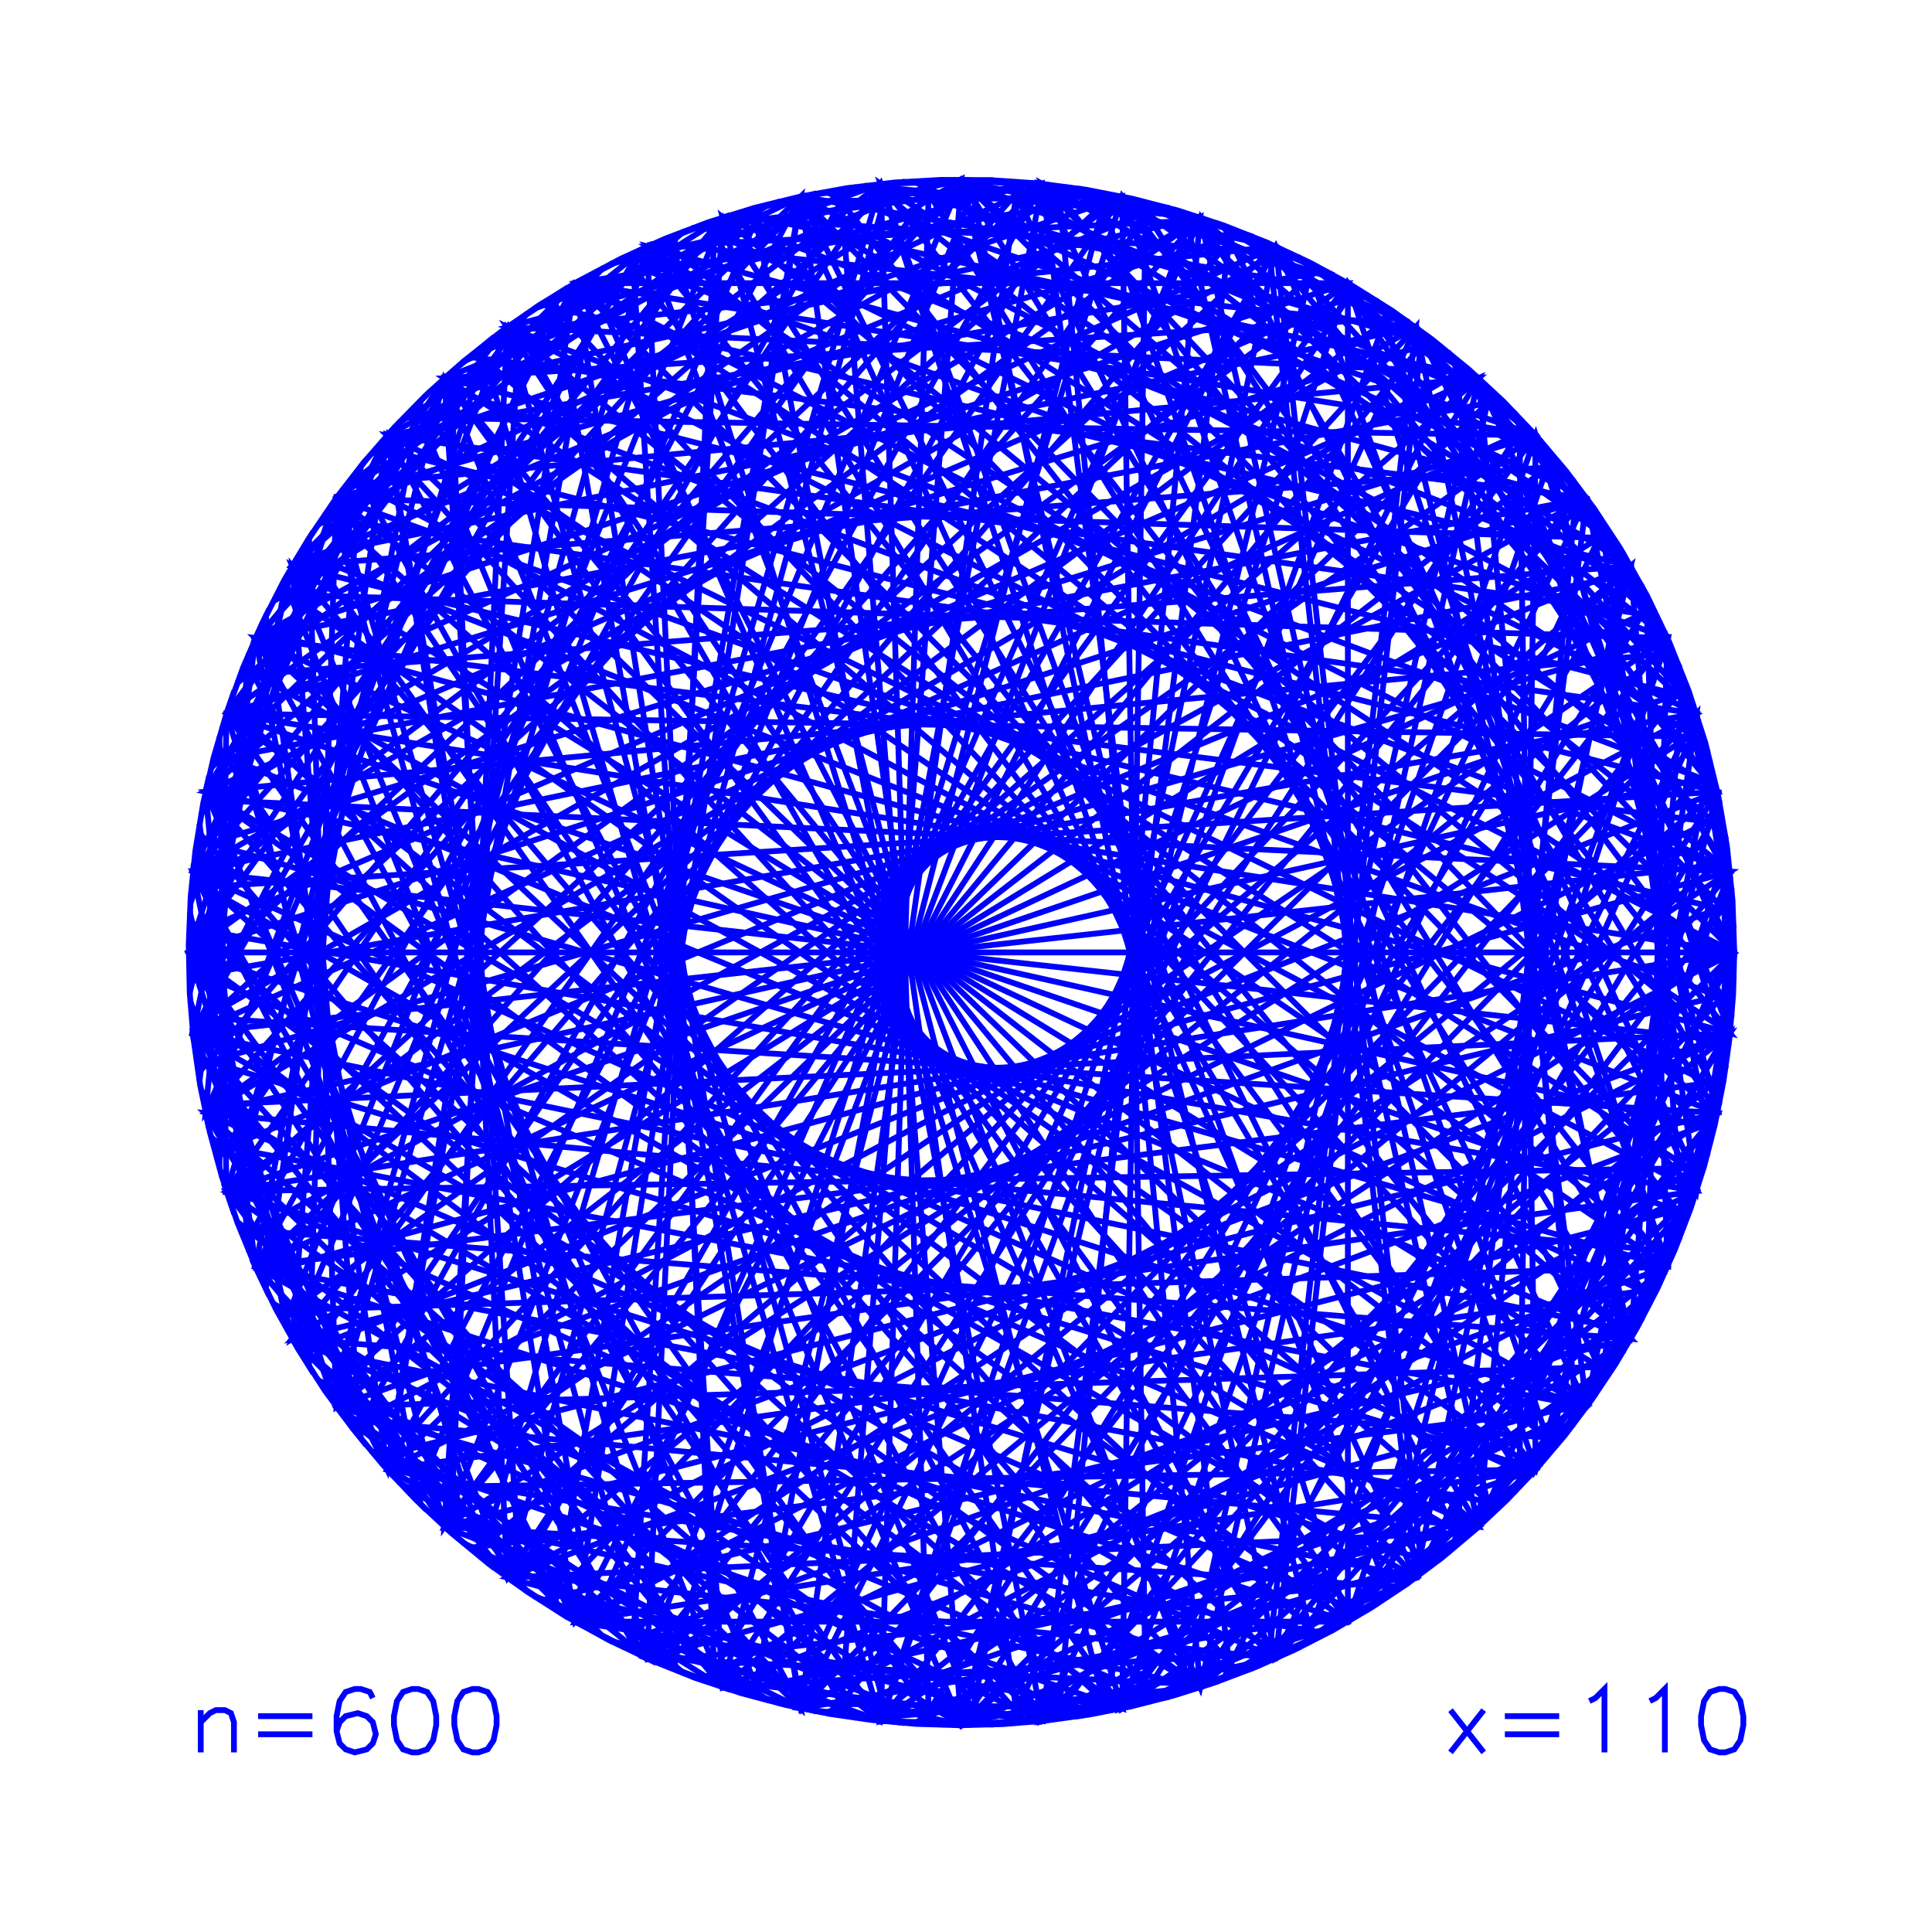 <?xml version="1.0" encoding="utf-8" ?>
<svg xmlns="http://www.w3.org/2000/svg" xmlns:cc="http://creativecommons.org/ns" xmlns:dc="http://purl.org/dc/elements/1.1/" xmlns:ev="http://www.w3.org/2001/xml-events" xmlns:inkscape="http://www.inkscape.org/namespaces/inkscape" xmlns:rdf="http://www.w3.org/1999/02/22-rdf-syntax-ns" xmlns:sodipodi="http://sodipodi.sourceforge.net/DTD/sodipodi-0.dtd" xmlns:xlink="http://www.w3.org/1999/xlink" baseProfile="tiny" height="10.0cm" version="1.2" viewBox="0 0 377.953 377.953" width="10.0cm">
  <defs/>
  <g fill="none" id="layer1" inkscape:groupmode="layer" inkscape:label="1" stroke="#0000ff" stroke-width="1.134" style="display:inline">
    <polyline points="265.048,316.447 99.228,64.011 339.272,186.319 338.928,176.125 337.846,165.603 336.108,155.552 333.594,145.278 330.368,135.204 326.598,125.727 322.197,116.525 316.989,107.319 311.804,99.424 306.373,92.165 300.516,85.243 293.985,78.421 287.327,72.266 280.011,66.293 272.337,60.787 264.335,55.772 256.372,51.436 247.816,47.435 239.383,44.105 230.403,41.18 221.626,38.904 212.356,37.098 202.991,35.874 193.568,35.237 184.124,35.19 175.071,35.699 165.692,36.806 156.4,38.497 147.595,40.662 138.579,43.475 130.105,46.7 121.5,50.593 113.155,55.016 105.419,59.744 97.98,64.928 90.576,70.791 83.826,76.845 77.194,83.569 71.234,90.401 65.472,97.885 60.392,105.395 55.588,113.527 51.301,121.942 47.548,130.609 44.344,139.494 41.795,148.195 39.773,157.033 38.234,166.352 37.306,175.371 36.917,184.808 37.118,194.25 37.865,203.286 39.152,212.261 41.062,221.51 43.436,230.261 46.462,239.208 50.041,247.948 53.984,256.113 58.409,264.026 63.514,271.972 69.106,279.584 74.911,286.549 81.39,293.42 88.286,299.874 95.571,305.884 103.217,311.428 110.87,316.291 119.136,320.859 127.671,324.902 136.088,328.275 145.053,331.245 153.818,333.564 162.334,335.29 170.56,336.48 179.216,337.239 187.524,337.499 196.21,337.282 204.494,336.607 213.102,335.417 221.258,333.817 229.677,331.668 237.602,329.163 245.727,326.082 253.321,322.704 260.717,318.913 268.215,314.521 275.139,309.924 282.097,304.719 288.744,299.122 294.791,293.42 300.516,287.394 306.137,280.769 311.368,273.831 315.991,266.923 320.228,259.773 324.23,252.06 327.637,244.479 330.748,236.365 333.387,228.087 335.463,220.039 337.157,211.516 338.317,203.286 339.043,194.627 339.272,186.319 36.909,186.319 310.399,275.181 107.084,58.672"/>
    <polyline points="105.751,59.528 319.017,110.728 334.12,147.19"/>
    <polyline points="334.522,148.722 310.399,275.181 328.655,241.972"/>
    <polyline points="328.065,243.441 156.658,334.196 177.018,337.094"/>
    <polyline points="175.44,336.97 40.213,217.751 327.459,244.904"/>
    <polyline points="326.838,246.36 99.228,64.011 88.113,299.721"/>
    <line x1="86.931" x2="45.319" y1="298.668" y2="136.601"/>
    <polyline points="44.806,138.098 249.581,324.43 43.827,231.528"/>
    <line x1="44.309" x2="183.342" y1="233.036" y2="35.212"/>
    <polyline points="181.76,35.27 172.288,336.672 194.421,337.367"/>
    <polyline points="196.003,337.293 319.017,261.909 283.232,303.809"/>
    <polyline points="284.457,302.806 310.399,97.457 178.598,35.436"/>
    <polyline points="180.178,35.345 319.017,261.909 270.43,59.528"/>
    <polyline points="271.753,60.397 172.288,336.672 281.996,304.798"/>
    <polyline points="280.75,305.775 44.309,233.036 273.067,61.28"/>
    <polyline points="274.372,62.177 86.931,73.969 332.819,230.015"/>
    <polyline points="332.354,231.528 249.581,48.208 100.514,309.551"/>
    <line x1="99.228" x2="173.863" y1="308.627" y2="35.809"/>
    <line x1="172.288" x2="46.391" y1="35.966" y2="133.621"/>
    <line x1="45.847" x2="44.309" y1="135.108" y2="139.601"/>
    <polyline points="43.827,141.11 249.581,48.208 331.375,138.098"/>
    <polyline points="330.862,136.601 86.931,73.969 101.809,310.461"/>
    <polyline points="103.114,311.358 44.309,233.036 333.269,228.497"/>
    <polyline points="333.702,226.975 172.288,336.672 42.479,145.663"/>
    <line x1="42.061" x2="319.017" y1="147.19" y2="261.909"/>
    <polyline points="319.802,260.534 37.738,202.122 125.157,48.86"/>
    <line x1="126.6" x2="36.918" y1="48.208" y2="184.736"/>
    <polyline points="36.909,186.319 234.808,42.537 51.298,250.689"/>
    <polyline points="51.979,252.118 75.741,85.159 167.573,36.536"/>
    <line x1="169.143" x2="234.808" y1="36.33" y2="42.537"/>
    <polyline points="236.311,43.034 126.6,48.208 339.263,187.902"/>
    <polyline points="339.238,189.485 289.25,73.969 263.681,55.392 203.893,35.966 37.042,192.65"/>
    <polyline points="36.984,191.068 331.872,139.601 339.272,186.319 276.953,308.627 57.963,263.276"/>
    <line x1="57.164" x2="37.117" y1="261.909" y2="178.407"/>
    <polyline points="37.208,176.826 65.782,97.457 304.578,282.685"/>
    <polyline points="305.58,281.46 57.164,261.909 227.219,332.349"/>
    <polyline points="225.688,332.75 65.782,97.457 150.493,39.887"/>
    <polyline points="148.962,40.289 57.164,261.909 314.882,103.98"/>
    <polyline points="314.012,102.657 203.893,336.672 263.681,317.246 172.288,35.966 42.479,226.975"/>
    <polyline points="42.912,228.497 44.309,139.601 339.272,186.319 44.309,233.036 95.431,66.862"/>
    <line x1="94.185" x2="172.288" y1="67.839" y2="336.672"/>
    <polyline points="170.714,336.498 338.443,202.122 325.55,249.253"/>
    <polyline points="324.883,250.689 234.808,330.101 169.143,336.308"/>
    <polyline points="167.573,336.101 75.741,287.479 116.65,53.083"/>
    <polyline points="118.049,52.342 49.98,124.828 323.505,253.539"/>
    <polyline points="324.202,252.118 75.741,287.479 336.882,159.547"/>
    <polyline points="336.594,157.99 234.808,330.101 84.6,296.525"/>
    <polyline points="85.76,297.603 338.443,202.122 262.306,318.03"/>
    <polyline points="263.681,317.246 86.931,73.969 45.319,236.037"/>
    <polyline points="45.847,237.53 44.309,233.036 192.839,337.425"/>
    <polyline points="191.257,337.467 86.931,73.969 96.687,65.899"/>
    <line x1="97.953" x2="249.581" y1="64.948" y2="48.208"/>
    <line x1="251.024" x2="37.738" y1="48.86" y2="170.516"/>
    <polyline points="37.58,172.091 276.953,308.627 221.07,333.859"/>
    <polyline points="222.613,333.506 335.968,154.887 73.647,87.534"/>
    <line x1="74.688" x2="276.953" y1="86.341" y2="308.627"/>
    <polyline points="278.228,307.69 249.581,48.208 186.507,35.146"/>
    <line x1="184.924" x2="86.931" y1="35.171" y2="73.969"/>
    <polyline points="88.113,72.916 99.228,308.627 111.133,316.447"/>
    <polyline points="112.5,317.246 156.658,38.441 48.116,243.441"/>
    <polyline points="48.722,244.904 40.213,154.887 175.44,35.668"/>
    <polyline points="177.018,35.544 156.658,38.441 267.756,57.831"/>
    <polyline points="269.097,58.672 310.399,97.457 197.583,337.202"/>
    <polyline points="199.163,337.094 156.658,38.441 285.672,301.79"/>
    <polyline points="286.875,300.762 40.213,154.887 89.306,71.876"/>
    <line x1="90.51" x2="156.658" y1="70.847" y2="38.441"/>
    <polyline points="155.111,38.779 276.953,308.627 128.049,325.066"/>
    <polyline points="129.506,325.687 335.968,154.887 153.568,39.132"/>
    <polyline points="152.029,39.502 219.523,38.441 316.578,106.653"/>
    <line x1="317.406" x2="335.968" y1="108.003" y2="154.887"/>
    <polyline points="336.289,156.437 338.443,202.122 290.421,75.035"/>
    <line x1="289.25" x2="312.233" y1="73.969" y2="100.038"/>
    <polyline points="313.13,101.343 331.872,233.036 136.88,328.562"/>
    <polyline points="138.372,329.091 289.25,73.969 36.943,183.153"/>
    <polyline points="36.984,181.57 331.872,233.036 307.547,278.979"/>
    <polyline points="308.511,277.723 289.25,73.969 237.809,43.547"/>
    <polyline points="239.301,44.075 331.872,233.036 339.272,186.319 276.953,64.011 37.58,200.546"/>
    <line x1="37.738" x2="217.973" y1="202.122" y2="38.12"/>
    <line x1="216.419" x2="141.373" y1="37.816" y2="330.101"/>
    <polyline points="139.87,329.604 126.6,48.208 142.881,42.056"/>
    <polyline points="144.394,41.59 289.25,73.969 231.787,331.048"/>
    <polyline points="233.3,330.582 126.6,48.208 66.72,96.181"/>
    <line x1="65.782" x2="71.603" y1="97.457" y2="89.952"/>
    <polyline points="72.619,88.738 219.523,38.441 224.152,333.136"/>
    <line x1="219.523" x2="59.603" y1="334.196" y2="106.653"/>
    <polyline points="58.776,108.003 335.968,217.751 246.676,325.687"/>
    <polyline points="245.213,326.293 219.523,334.196 338.866,175.247"/>
    <polyline points="338.973,176.826 65.782,275.181 71.603,282.685"/>
    <polyline points="70.601,281.46 57.164,110.728 242.269,327.459"/>
    <polyline points="243.744,326.884 65.782,275.181 315.737,267.326"/>
    <polyline points="314.882,268.658 57.164,110.728 148.962,332.349"/>
    <polyline points="150.493,332.75 65.782,275.181 225.688,39.887"/>
    <polyline points="227.219,40.289 57.164,110.728 305.58,91.177"/>
    <polyline points="304.578,89.952 65.782,275.181 60.444,105.312"/>
    <line x1="61.299" x2="57.164" y1="103.98" y2="110.728"/>
    <polyline points="57.963,109.362 276.953,64.011 318.219,263.276"/>
    <polyline points="317.406,264.635 335.968,217.751 302.534,87.534"/>
    <polyline points="301.493,86.341 276.953,64.011 338.601,172.091"/>
    <line x1="338.741" x2="335.968" y1="173.668" y2="217.751"/>
    <polyline points="336.289,216.201 338.443,170.516 112.5,55.392 37.738,202.122 158.208,334.517"/>
    <polyline points="159.762,334.822 141.373,330.101 77.884,289.81"/>
    <polyline points="76.807,288.65 37.738,202.122 299.375,83.988"/>
    <polyline points="298.297,82.828 141.373,330.101 338.079,167.371"/>
    <polyline points="338.27,168.943 37.738,202.122 56.38,112.103"/>
    <polyline points="55.609,113.487 141.373,330.101 252.46,323.112"/>
    <polyline points="253.889,322.43 300.44,287.479 54.854,114.878"/>
    <polyline points="54.113,116.277 326.201,124.828 255.311,321.734"/>
    <polyline points="256.725,321.022 188.091,35.138 322.794,254.954"/>
    <polyline points="322.068,256.361 326.201,124.828 296.105,80.543"/>
    <polyline points="297.207,81.68 300.44,287.479 321.327,257.76"/>
    <polyline points="320.572,259.151 141.373,330.101 123.721,49.526"/>
    <polyline points="122.292,50.208 300.44,287.479 337.873,165.801"/>
    <polyline points="337.65,164.234 326.201,124.828 80.076,292.095"/>
    <polyline points="81.189,293.22 188.091,35.138 211.74,36.999"/>
    <line x1="210.175" x2="49.98" y1="36.76" y2="124.828"/>
    <polyline points="50.631,123.385 338.443,202.122 205.467,36.14"/>
    <line x1="203.893" x2="135.393" y1="35.966" y2="44.62"/>
    <polyline points="133.912,45.179 57.164,110.728 339.065,178.407"/>
    <polyline points="339.139,179.988 203.893,35.966 228.746,40.707"/>
    <line x1="230.269" x2="331.872" y1="41.141" y2="139.601"/>
    <polyline points="332.354,141.11 249.581,324.43 97.953,307.69"/>
    <polyline points="96.687,306.739 86.931,298.668 184.924,337.467"/>
    <polyline points="186.507,337.492 249.581,324.43 331.375,234.54"/>
    <line x1="331.872" x2="339.197" y1="233.036" y2="191.068"/>
    <polyline points="339.139,192.65 203.893,336.672 228.746,331.931"/>
    <polyline points="230.269,331.497 331.872,233.036 68.634,93.659"/>
    <polyline points="67.67,94.915 289.25,73.969 63.948,272.6"/>
    <polyline points="64.859,273.895 126.6,48.208 112.5,55.392"/>
    <polyline points="111.133,56.191 99.228,64.011 40.55,219.298"/>
    <polyline points="40.904,220.841 40.213,217.751 263.681,55.392 49.98,124.828 39.027,211.531"/>
    <polyline points="38.771,209.969 188.091,35.138 339.272,186.319 99.228,308.627 202.318,336.829"/>
    <polyline points="200.741,336.97 40.213,154.887 109.775,315.634"/>
    <polyline points="108.425,314.807 156.658,38.441 41.273,150.257"/>
    <line x1="41.659" x2="310.399" y1="148.722" y2="97.457"/>
    <polyline points="311.322,98.743 126.6,48.208 309.461,276.457"/>
    <line x1="310.399" x2="47.526" y1="275.181" y2="130.665"/>
    <line x1="46.951" x2="319.017" y1="132.14" y2="110.728"/>
    <polyline points="319.802,112.103 37.738,170.516 125.157,323.778"/>
    <line x1="126.6" x2="233.3" y1="324.43" y2="42.056"/>
    <polyline points="231.787,41.59 289.25,298.668 308.511,94.915"/>
    <polyline points="309.461,96.181 126.6,324.43 66.72,276.457"/>
    <line x1="65.782" x2="132.437" y1="275.181" y2="45.754"/>
    <polyline points="130.968,46.345 219.523,334.196 72.619,283.9"/>
    <polyline points="73.647,285.104 335.968,217.751 222.613,39.132"/>
    <polyline points="224.152,39.502 219.523,334.196 316.578,265.985"/>
    <polyline points="314.012,269.981 203.893,35.966 306.57,92.413"/>
    <polyline points="307.547,93.659 331.872,139.601 339.197,181.57"/>
    <polyline points="339.238,183.153 289.25,298.668 144.394,331.048"/>
    <polyline points="142.881,330.582 126.6,324.43 311.322,273.895"/>
    <polyline points="312.233,272.6 289.25,298.668 237.809,329.091"/>
    <polyline points="239.301,328.562 331.872,139.601 63.052,101.343"/>
    <polyline points="62.169,102.657 203.893,35.966 240.788,328.018"/>
    <polyline points="236.311,329.604 126.6,324.43 139.87,43.034"/>
    <line x1="141.373" x2="159.762" y1="42.537" y2="37.816"/>
    <polyline points="158.208,38.12 37.738,170.516 299.375,288.65"/>
    <line x1="300.44" x2="214.862" y1="287.479" y2="37.527"/>
    <polyline points="213.303,37.255 326.201,124.828 162.878,335.383"/>
    <polyline points="164.441,335.639 188.091,35.138 53.387,117.684"/>
    <polyline points="52.676,119.099 49.98,124.828 293.866,78.304"/>
    <line x1="294.992" x2="188.091" y1="79.418" y2="35.138"/>
    <polyline points="189.674,35.146 249.581,324.43 112.5,55.392 156.658,334.196 41.273,222.381"/>
    <polyline points="41.659,223.916 310.399,275.181 269.097,313.965"/>
    <polyline points="267.756,314.807 156.658,334.196 90.51,301.79"/>
    <polyline points="89.306,300.762 40.213,217.751 335.277,151.797"/>
    <polyline points="334.908,150.257 156.658,334.196 108.425,57.831"/>
    <line x1="109.775" x2="40.213" y1="57.004" y2="217.751"/>
    <polyline points="39.892,216.201 338.443,202.122 112.5,317.246 57.164,261.909 61.299,268.658"/>
    <polyline points="60.444,267.326 65.782,97.457 338.973,195.812"/>
    <polyline points="339.065,194.231 57.164,261.909 242.269,45.179"/>
    <line x1="240.788" x2="203.893" y1="44.62" y2="336.672"/>
    <polyline points="205.467,336.498 338.443,170.516 325.55,123.385"/>
    <line x1="326.201" x2="120.87" y1="124.828" y2="50.904"/>
    <polyline points="119.456,51.615 188.091,35.138 337.41,162.669"/>
    <polyline points="337.154,161.107 49.98,124.828 258.132,320.296"/>
    <polyline points="259.531,319.555 75.741,287.479 208.608,36.536"/>
    <line x1="207.039" x2="234.808" y1="36.33" y2="330.101"/>
    <polyline points="248.132,325.066 276.953,64.011 74.688,286.297"/>
    <line x1="75.741" x2="292.729" y1="287.479" y2="77.202"/>
    <polyline points="291.581,76.113 234.808,330.101 115.258,53.838"/>
    <line x1="113.875" x2="338.443" y1="54.608" y2="202.122"/>
    <polyline points="338.27,203.695 37.738,170.516 112.5,317.246 219.523,334.196 37.315,197.391"/>
    <polyline points="37.208,195.812 65.782,275.181 36.909,186.319 65.782,97.457 315.737,105.312"/>
    <polyline points="318.219,109.362 276.953,308.627 248.132,47.572"/>
    <polyline points="246.676,46.951 335.968,154.887 58.776,264.635"/>
    <polyline points="59.603,265.985 219.523,38.441 245.213,46.345"/>
    <polyline points="243.744,45.754 65.782,97.457 132.437,326.884"/>
    <polyline points="133.912,327.459 57.164,261.909 70.601,91.177"/>
    <polyline points="69.611,92.413 203.893,336.672 306.57,280.225"/>
    <polyline points="303.562,283.9 219.523,38.441 112.5,55.392 319.017,261.909 46.951,240.497"/>
    <polyline points="46.391,239.016 172.288,336.672 263.681,55.392 335.968,154.887 37.44,173.668"/>
    <line x1="37.315" x2="219.523" y1="175.247" y2="38.441"/>
    <polyline points="221.07,38.779 276.953,64.011 155.111,333.859"/>
    <line x1="156.658" x2="199.163" y1="334.196" y2="35.544"/>
    <polyline points="197.583,35.436 310.399,275.181 284.457,69.832"/>
    <polyline points="283.232,68.829 319.017,110.728 180.178,337.293"/>
    <polyline points="178.598,337.202 310.399,275.181 91.724,302.806"/>
    <polyline points="92.949,303.809 319.017,110.728 270.43,313.11"/>
    <polyline points="271.753,312.241 172.288,35.966 333.702,145.663"/>
    <polyline points="333.269,144.141 44.309,139.601 330.334,237.53"/>
    <polyline points="330.862,236.037 86.931,298.668 191.257,35.171"/>
    <polyline points="192.839,35.212 44.309,139.601 273.067,311.358"/>
    <polyline points="274.372,310.461 86.931,298.668 43.362,230.015"/>
    <polyline points="42.061,225.447 319.017,110.728 112.5,317.246 75.741,85.159 83.452,77.202"/>
    <line x1="82.315" x2="49.98" y1="78.304" y2="247.81"/>
    <polyline points="50.631,249.253 338.443,170.516 262.306,54.608"/>
    <polyline points="263.681,55.392 326.201,247.81 54.113,256.361"/>
    <polyline points="53.387,254.954 188.091,337.5 339.272,186.319"/>
    <polyline points="339.263,184.736 126.6,324.43 64.859,98.743"/>
    <line x1="63.948" x2="289.25" y1="100.038" y2="298.668"/>
    <polyline points="290.421,297.603 338.443,170.516 170.714,36.14"/>
    <polyline points="166.006,36.76 49.98,247.81 293.866,294.334"/>
    <polyline points="292.729,295.435 75.741,85.159 324.202,120.52"/>
    <polyline points="324.883,121.949 234.808,42.537 260.923,53.838"/>
    <line x1="259.531" x2="75.741" y1="53.083" y2="85.159"/>
    <polyline points="76.807,83.988 37.738,170.516 56.38,260.534"/>
    <polyline points="55.609,259.151 141.373,42.537 36.909,186.319 234.808,330.101 39.587,214.647"/>
    <polyline points="39.299,213.091 75.741,287.479 112.5,55.392 300.44,85.159 297.207,290.958"/>
    <polyline points="298.297,289.81 141.373,42.537 38.102,167.371"/>
    <polyline points="37.911,168.943 37.738,170.516 217.973,334.517"/>
    <polyline points="216.419,334.822 141.373,42.537 338.079,205.267"/>
    <polyline points="337.873,206.837 300.44,85.159 214.862,335.111"/>
    <polyline points="213.303,335.383 326.201,247.81 162.878,37.255"/>
    <polyline points="161.319,37.527 300.44,85.159 78.974,81.68"/>
    <polyline points="77.884,82.828 141.373,42.537 320.572,113.487"/>
    <polyline points="321.327,114.878 300.44,85.159 122.292,322.43"/>
    <polyline points="123.721,323.112 141.373,42.537 252.46,49.526"/>
    <polyline points="253.889,50.208 300.44,85.159 54.854,257.76"/>
    <polyline points="52.676,253.539 49.98,247.81 210.175,335.878"/>
    <polyline points="211.74,335.639 188.091,337.5 164.441,36.999"/>
    <polyline points="147.435,40.707 203.893,336.672 135.393,328.018"/>
    <polyline points="130.968,326.293 219.523,38.441 338.866,197.391"/>
    <polyline points="338.741,198.969 335.968,154.887 302.534,285.104"/>
    <polyline points="301.493,286.297 276.953,308.627 338.601,200.546"/>
    <polyline points="337.65,208.404 326.201,247.81 120.87,321.734"/>
    <polyline points="119.456,321.022 188.091,337.5 322.794,117.684"/>
    <polyline points="323.505,119.099 49.98,247.81 39.027,161.107"/>
    <polyline points="38.771,162.669 188.091,337.5 294.992,293.22"/>
    <polyline points="296.105,292.095 326.201,247.81 80.076,80.543"/>
    <polyline points="81.189,79.418 188.091,337.5 337.41,209.969"/>
    <polyline points="337.154,211.531 49.98,247.81 263.681,317.246 289.25,298.668 36.943,189.485"/>
    <polyline points="36.918,187.902 126.6,324.43 112.5,317.246 263.681,317.246 263.681,55.392 263.681,317.246 326.201,124.828 38.531,208.404"/>
    <polyline points="38.308,206.837 300.44,287.479 112.5,317.246 249.581,48.208 189.674,337.492"/>
    <line x1="188.091" x2="256.725" y1="337.5" y2="51.615"/>
    <polyline points="258.132,52.342 49.98,247.81 118.049,320.296"/>
    <polyline points="116.65,319.555 75.741,85.159 336.882,213.091"/>
    <polyline points="336.594,214.647 234.808,42.537 115.258,318.8"/>
    <polyline points="113.875,318.03 338.443,170.516 39.892,156.437"/>
    <line x1="40.213" x2="40.904" y1="154.887" y2="151.797"/>
    <polyline points="40.55,153.34 99.228,308.627 265.048,56.191"/>
    <polyline points="266.406,57.004 40.213,154.887 335.277,220.841"/>
    <polyline points="334.908,222.381 156.658,38.441 328.065,129.196"/>
    <polyline points="327.459,127.734 40.213,154.887 263.681,317.246 335.968,217.751 37.44,198.969"/>
    <polyline points="37.911,203.695 37.738,202.122 251.024,323.778"/>
    <line x1="249.581" x2="100.514" y1="324.43" y2="63.087"/>
    <polyline points="101.809,62.177 86.931,298.668 263.681,55.392 112.5,55.392 57.164,110.728 37.117,194.231"/>
    <polyline points="38.102,205.267 141.373,330.101 36.909,186.319 310.399,97.457 91.724,69.832"/>
    <polyline points="92.949,68.829 319.017,261.909 334.12,225.447"/>
    <polyline points="334.522,223.916 310.399,97.457 328.655,130.665"/>
    <polyline points="329.23,132.14 319.017,261.909 105.751,313.11"/>
    <polyline points="104.428,312.241 172.288,336.672 329.79,133.621"/>
    <polyline points="330.334,135.108 44.309,233.036 42.912,144.141"/>
    <polyline points="43.362,142.623 86.931,73.969 279.495,306.739"/>
    <polyline points="275.667,309.551 249.581,324.43 278.228,64.948"/>
    <polyline points="279.495,65.899 86.931,298.668 332.819,142.623"/>
    <polyline points="335.631,153.34 99.228,64.011 202.318,35.809"/>
    <polyline points="200.741,35.668 40.213,217.751 48.722,127.734"/>
    <polyline points="49.343,126.278 99.228,64.011 173.863,336.829"/>
    <polyline points="181.76,337.367 172.288,35.966 94.185,304.798"/>
    <polyline points="95.431,305.775 44.309,139.601 280.75,66.862"/>
    <polyline points="281.996,67.839 172.288,35.966 194.421,35.27"/>
    <polyline points="196.003,35.345 319.017,110.728 329.23,240.497"/>
    <polyline points="329.79,239.016 172.288,35.966 104.428,60.397"/>
    <polyline points="103.114,61.28 44.309,139.601 183.342,337.425"/>
    <polyline points="166.006,335.878 49.98,124.828 82.315,294.334"/>
    <polyline points="83.452,295.435 75.741,287.479 51.979,120.52"/>
    <polyline points="51.298,121.949 234.808,330.101 260.923,318.8"/>
    <polyline points="266.406,315.634 40.213,217.751 286.875,71.876"/>
    <polyline points="285.672,70.847 156.658,334.196 48.116,129.196"/>
    <polyline points="39.587,157.99 234.808,42.537 207.039,336.308"/>
    <polyline points="208.608,336.101 75.741,85.159 39.299,159.547"/>
    <line x1="38.531" x2="326.201" y1="164.234" y2="247.81"/>
    <polyline points="313.13,271.295 331.872,139.601 145.912,331.497"/>
    <polyline points="147.435,331.931 203.893,35.966 69.611,280.225"/>
    <polyline points="68.634,278.979 331.872,139.601 136.88,44.075"/>
    <polyline points="138.372,43.547 289.25,298.668 67.67,277.723"/>
    <polyline points="63.052,271.295 331.872,233.036 145.912,41.141"/>
    <polyline points="129.506,46.951 335.968,217.751 153.568,333.506"/>
    <polyline points="152.029,333.136 219.523,334.196 303.562,88.738"/>
    <line x1="300.44" x2="38.308" y1="85.159" y2="165.801"/>
    <polyline points="37.042,179.988 203.893,336.672 62.169,269.981"/>
    <polyline points="49.343,246.36 99.228,308.627 288.068,299.721"/>
    <polyline points="291.581,296.525 234.808,42.537 84.6,76.113"/>
    <line x1="85.76" x2="338.443" y1="75.035" y2="170.516"/>
    <polyline points="326.838,126.278 99.228,308.627 335.631,219.298"/>
    <polyline points="322.068,116.277 326.201,247.81 255.311,50.904"/>
    <polyline points="275.667,63.087 249.581,48.208 44.806,234.54"/>
    <polyline points="47.526,241.972 310.399,97.457 107.084,313.965"/>
    <polygon points="88.878,335.728 88.878,337.5 89.469,340.453 90.65,342.224 92.421,342.815 93.602,342.815 95.374,342.224 96.555,340.453 97.146,337.5 97.146,335.728 96.555,332.776 95.374,331.004 93.602,330.413 92.421,330.413 90.65,331.004 89.469,332.776"/>
    <polygon points="85.335,335.728 84.744,332.776 83.563,331.004 81.791,330.413 80.61,330.413 78.839,331.004 77.657,332.776 77.067,335.728 77.067,337.5 77.657,340.453 78.839,342.224 80.61,342.815 81.791,342.815 83.563,342.224 84.744,340.453 85.335,337.5"/>
    <polyline points="72.933,332.185 72.343,331.004 70.571,330.413 69.39,330.413 67.618,331.004 66.437,332.776 65.847,335.728 65.847,338.681 66.437,341.043 67.618,342.224 69.39,342.815 71.752,342.224 72.933,341.043 73.524,339.272 72.933,336.909 71.752,335.728 69.98,335.138 67.618,335.728 66.437,336.909 65.847,338.681"/>
    <line x1="61.122" x2="50.492" y1="339.272" y2="339.272"/>
    <line x1="50.492" x2="61.122" y1="335.728" y2="335.728"/>
    <polyline points="45.768,342.815 45.768,336.909 45.177,335.138 43.996,334.547 42.224,334.547 41.043,335.138 39.272,336.909"/>
    <line x1="39.272" x2="39.272" y1="334.547" y2="342.815"/>
    <polyline points="78.974,290.958 300.44,287.479 161.319,335.111"/>
    <line x1="283.76" x2="290.256" y1="334.547" y2="342.815"/>
    <line x1="294.39" x2="305.02" y1="339.272" y2="339.272"/>
    <line x1="305.02" x2="294.39" y1="335.728" y2="335.728"/>
    <line x1="290.256" x2="283.76" y1="334.547" y2="342.815"/>
    <polyline points="310.925,332.776 312.106,332.185 313.878,330.413 313.878,342.815"/>
    <polyline points="325.689,342.815 325.689,330.413 323.917,332.185 322.736,332.776"/>
    <polygon points="333.366,332.776 332.776,335.728 332.776,337.5 333.366,340.453 334.547,342.224 336.319,342.815 337.5,342.815 339.272,342.224 340.453,340.453 341.043,337.5 341.043,335.728 340.453,332.776 339.272,331.004 337.5,330.413 336.319,330.413 334.547,331.004"/>
    <line x1="288.068" x2="99.228" y1="72.916" y2="64.011"/>
    <line x1="128.049" x2="276.953" y1="47.572" y2="64.011"/>
  </g>
</svg>
